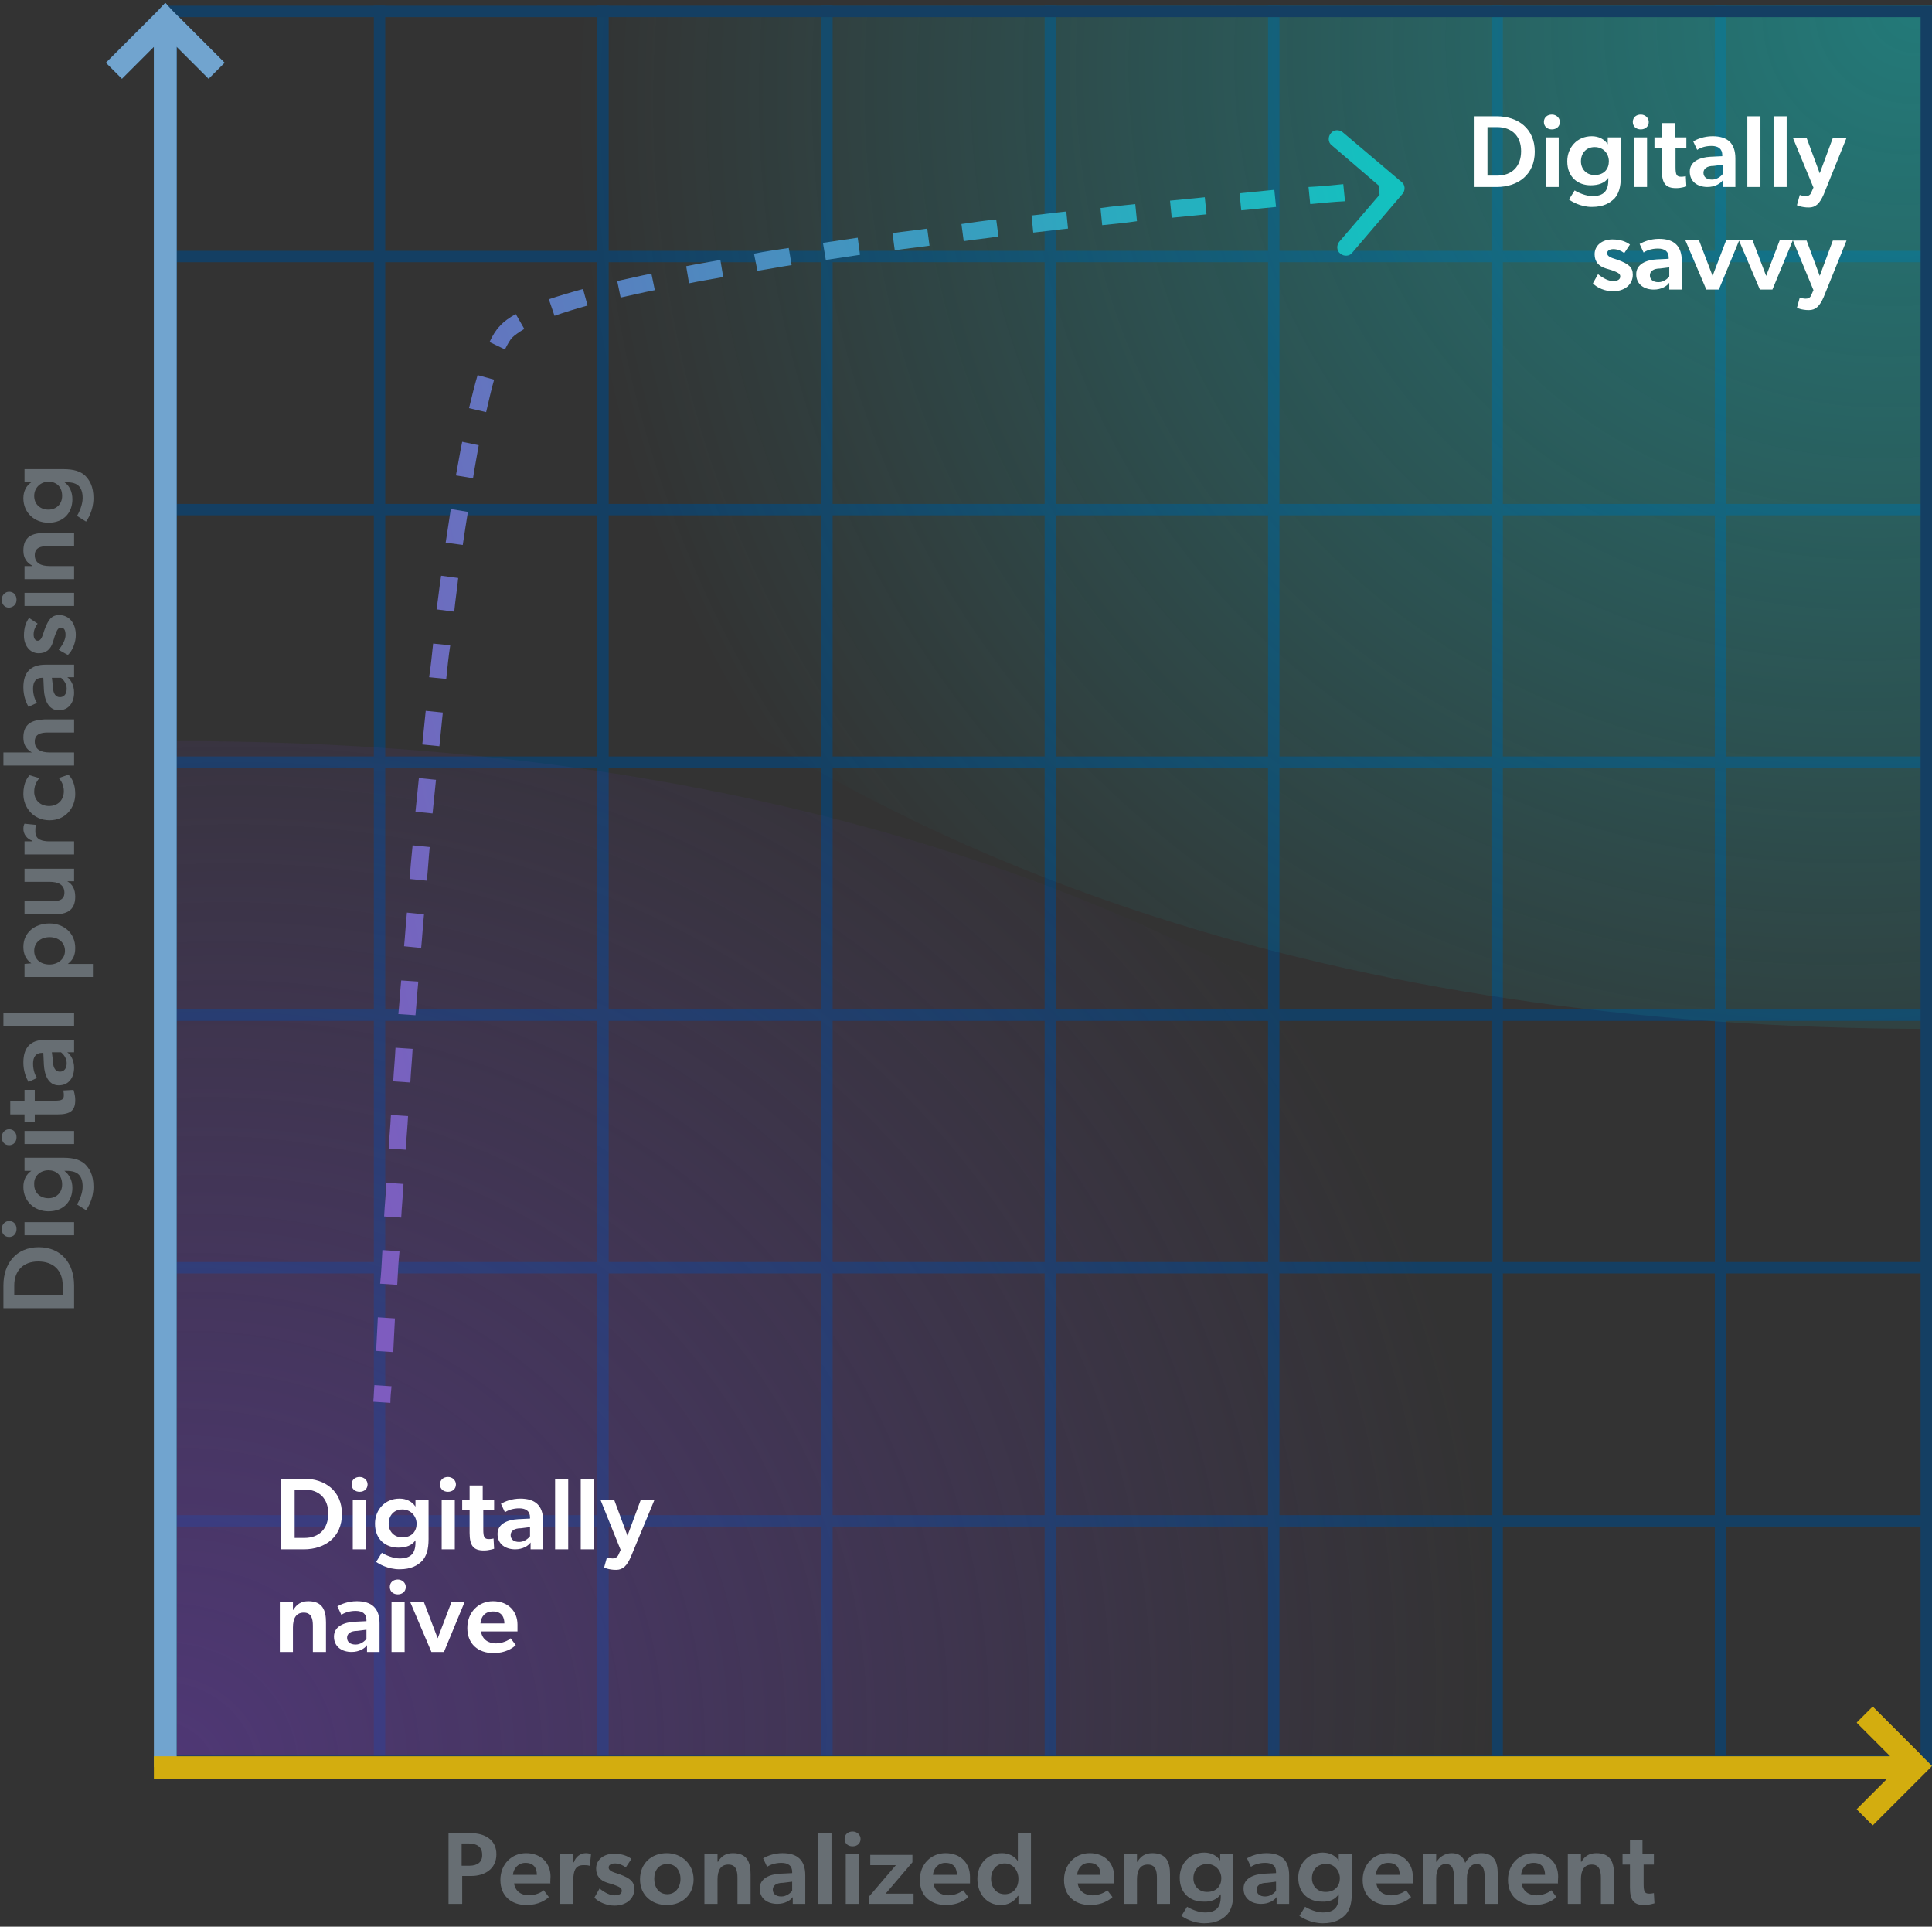 <?xml version="1.0" encoding="utf-8"?>
<!-- Generator: Adobe Illustrator 25.1.0, SVG Export Plug-In . SVG Version: 6.00 Build 0)  -->
<svg version="1.1" id="Layer_1" xmlns="http://www.w3.org/2000/svg" xmlns:xlink="http://www.w3.org/1999/xlink" x="0px" y="0px"
	 viewBox="0 0 339 338" style="enable-background:new 0 0 339 338;" xml:space="preserve">
<rect x="0" y="0" width="339" height="338" fill="#333333" stroke="none"/>
<style type="text/css">
	.st0{fill:none;stroke:#143F63;stroke-width:2;}
	.st1{fill:url(#SVGID_1_);fill-opacity:0.5;}
	.st2{fill:#FFFFFF;}
	.st3{fill:url(#SVGID_2_);fill-opacity:0.65;}
	.st4{fill-rule:evenodd;clip-rule:evenodd;fill:url(#SVGID_3_);}
	.st5{fill-rule:evenodd;clip-rule:evenodd;fill:url(#SVGID_4_);}
	.st6{fill:#676E73;}
	.st7{fill:url(#SVGID_5_);}
	.st8{fill-rule:evenodd;clip-rule:evenodd;fill:#71A4CF;}
	.st9{fill-rule:evenodd;clip-rule:evenodd;fill:#D3AD0F;}
</style>
<path class="st0" d="M66.6,1v309"/>
<path class="st0" d="M105.8,1v309"/>
<path class="st0" d="M145.1,1v309"/>
<path class="st0" d="M184.3,1v309"/>
<path class="st0" d="M223.5,1v309"/>
<path class="st0" d="M262.7,1v309"/>
<path class="st0" d="M301.9,1v309"/>
<path class="st0" d="M339,45L30,45"/>
<path class="st0" d="M339,89.4H30"/>
<path class="st0" d="M339,133.7H30"/>
<path class="st0" d="M339,178.1l-309,0"/>
<path class="st0" d="M339,222.4H30"/>
<path class="st0" d="M339,266.8H30"/>
<radialGradient id="SVGID_1_" cx="-100.562" cy="235.021" r="1" gradientTransform="matrix(-212.697 119.819 109.105 193.678 -46692.207 -33468.336)" gradientUnits="userSpaceOnUse">
	<stop  offset="0" style="stop-color:#13C1BF"/>
	<stop  offset="1" style="stop-color:#13C1BF;stop-opacity:0"/>
</radialGradient>
<path class="st1" d="M339,180.5C125.6,180.5,44.7,60.8,31,1h308V180.5z"/>
<path class="st2" d="M258.6,32.8h4c3.8,0,6.7-2.2,6.7-6.2c0-4-2.9-6.2-6.7-6.2h-4V32.8z M262.7,30.8H261v-8.5h1.7
	c2.6,0,4.2,1.6,4.2,4.2C266.9,29.2,265.3,30.8,262.7,30.8z M272.3,22.7c0.8,0,1.4-0.5,1.4-1.3c0-0.7-0.6-1.3-1.4-1.3
	s-1.4,0.5-1.4,1.3C270.9,22.2,271.5,22.7,272.3,22.7z M271.2,32.8h2.3v-8.7h-2.3V32.8z M282.2,31.2v0.4c0,1.9-0.8,2.8-2.8,2.8
	c-1.1,0-2.5-0.6-3.1-1l-1,1.6c0.4,0.3,2,1.3,4,1.3c2.1,0,3.2-0.7,4-1.5c0.7-0.8,1.1-1.9,1.1-3.8v-6.9h-2.3l0,1.2h0
	c-0.6-0.9-1.6-1.4-2.8-1.4c-2.6,0-4.3,2-4.3,4.4c0,2.8,1.9,4.2,4.1,4.2C280.5,32.5,281.6,32.1,282.2,31.2L282.2,31.2z M282.3,28.3
	c0,1.3-0.8,2.4-2.5,2.4c-1.5,0-2.4-1.1-2.4-2.4c0-1.4,0.9-2.5,2.4-2.5C281.4,25.8,282.3,27,282.3,28.3z M287.9,22.7
	c0.8,0,1.4-0.5,1.4-1.3c0-0.7-0.6-1.3-1.4-1.3s-1.4,0.5-1.4,1.3C286.5,22.2,287.1,22.7,287.9,22.7z M286.7,32.8h2.3v-8.7h-2.3V32.8z
	 M293.9,25.9h2v-1.8h-2v-2.5h-2.3v2.5h-1.3v1.8h1.3v4c0,2.3,0.7,3.1,2.5,3.1c1,0,1.7-0.3,1.8-0.3l-0.1-1.8c0,0-0.4,0.1-0.8,0.1
	c-0.8,0-1-0.3-1-1.7V25.9z M302.3,32.8h2.2v-5c0-2.7-1.4-3.9-4-3.9c-1.5,0-2.7,0.5-3.4,0.9l0.7,1.5c0.4-0.3,1.3-0.7,2.5-0.7
	c1.2,0,1.9,0.5,1.9,1.6v0.2l-2.1,0.1c-1.8,0.1-3.6,0.8-3.6,2.6s1.4,2.7,3.1,2.7c1.3,0,2.3-0.6,2.7-1.2L302.3,32.8z M302.3,28.9v1.6
	c-0.3,0.4-1,1-1.9,1c-1,0-1.5-0.5-1.5-1.2c0-0.7,0.6-1.2,1.8-1.2L302.3,28.9z M306.6,32.8h2.3V20.4h-2.3V32.8z M311.2,32.8h2.3V20.4
	h-2.3V32.8z M318.2,32.9l-0.4,0.9c-0.2,0.5-0.6,0.6-1,0.6c-0.4,0-1-0.2-1-0.2l-0.5,1.8c0,0,0.8,0.4,2.1,0.4c1.2,0,1.9-0.7,2.6-2.3
	l4-9.9h-2.4l-2.3,6.2l-2.3-6.2h-2.4L318.2,32.9z M285,44.4l1-1.5c-0.7-0.5-1.6-0.9-3.1-0.9c-1.7,0-3.1,1-3.1,2.6
	c0,1.3,0.7,2.1,2,2.5l1,0.3c1.1,0.4,1.5,0.6,1.5,1.1c0,0.5-0.4,0.8-1.3,0.8c-0.7,0-1.6-0.4-2.6-1.2l-0.9,1.6
	c0.7,0.8,2.2,1.4,3.5,1.4c2.1,0,3.5-1.2,3.5-2.9c0-1.3-0.7-1.9-2.6-2.6l-0.6-0.2c-1-0.3-1.3-0.6-1.3-1c0-0.4,0.4-0.7,1.1-0.7
	C283.8,43.7,284.5,44,285,44.4z M292.9,50.8h2.2v-5c0-2.7-1.4-3.9-4-3.9c-1.5,0-2.7,0.5-3.4,0.9l0.7,1.5c0.4-0.3,1.3-0.7,2.5-0.7
	c1.2,0,1.9,0.5,1.9,1.6v0.2l-2.1,0.1c-1.8,0.1-3.6,0.8-3.6,2.6c0,1.8,1.4,2.7,3.1,2.7c1.3,0,2.3-0.6,2.7-1.2L292.9,50.8z
	 M292.9,46.9v1.6c-0.3,0.4-1,1-1.9,1c-1,0-1.5-0.5-1.5-1.2s0.6-1.2,1.8-1.2L292.9,46.9z M299.4,50.8h2.2l3.6-8.7h-2.3l-2.4,6.3
	l-2.4-6.3h-2.4L299.4,50.8z M308.8,50.8h2.2l3.6-8.7h-2.3l-2.4,6.3l-2.4-6.3h-2.4L308.8,50.8z M318.2,50.9l-0.4,0.9
	c-0.2,0.5-0.6,0.6-1,0.6c-0.4,0-1-0.2-1-0.2l-0.5,1.8c0,0,0.8,0.4,2.1,0.4c1.2,0,1.9-0.7,2.6-2.3l4-9.9h-2.4l-2.3,6.2l-2.3-6.2h-2.4
	L318.2,50.9z"/>
<radialGradient id="SVGID_2_" cx="-99.431" cy="235.377" r="1" gradientTransform="matrix(209.73 -119.41 -109.228 -191.847 46589.906 33595.938)" gradientUnits="userSpaceOnUse">
	<stop  offset="0" style="stop-color:#5F3A9B"/>
	<stop  offset="1" style="stop-color:#5F3A9B;stop-opacity:0"/>
</radialGradient>
<path class="st3" d="M31,130c213.4,0,294.3,119.7,308,179.5H31V130z"/>
<path class="st2" d="M49.3,271.8h4c3.8,0,6.7-2.2,6.7-6.2c0-4-2.9-6.2-6.7-6.2h-4V271.8z M53.4,269.8h-1.7v-8.5h1.7
	c2.6,0,4.2,1.6,4.2,4.2C57.6,268.2,56,269.8,53.4,269.8z M63.1,261.7c0.8,0,1.4-0.5,1.4-1.3c0-0.7-0.6-1.3-1.4-1.3s-1.4,0.5-1.4,1.3
	C61.7,261.2,62.3,261.7,63.1,261.7z M61.9,271.8h2.3v-8.7h-2.3V271.8z M72.9,270.2v0.4c0,1.9-0.8,2.8-2.8,2.8c-1.1,0-2.5-0.6-3.1-1
	l-1,1.6c0.4,0.3,2,1.3,4.1,1.3c2.1,0,3.2-0.7,4-1.5c0.7-0.8,1.1-1.9,1.1-3.8v-6.9h-2.3l0,1.2h0c-0.6-0.9-1.6-1.4-2.8-1.4
	c-2.6,0-4.3,2-4.3,4.4c0,2.8,1.9,4.2,4.1,4.2C71.3,271.5,72.3,271.1,72.9,270.2L72.9,270.2z M73.1,267.3c0,1.3-0.8,2.4-2.5,2.4
	c-1.5,0-2.4-1.1-2.4-2.4c0-1.4,0.9-2.5,2.4-2.5C72.1,264.8,73.1,266,73.1,267.3z M78.6,261.7c0.8,0,1.4-0.5,1.4-1.3
	c0-0.7-0.6-1.3-1.4-1.3c-0.8,0-1.4,0.5-1.4,1.3C77.2,261.2,77.8,261.7,78.6,261.7z M77.5,271.8h2.3v-8.7h-2.3V271.8z M84.7,264.9h2
	v-1.8h-2v-2.5h-2.3v2.5h-1.3v1.8h1.3v4c0,2.3,0.7,3.1,2.5,3.1c1,0,1.7-0.3,1.8-0.3l-0.1-1.8c0,0-0.4,0.1-0.8,0.1c-0.8,0-1-0.3-1-1.7
	V264.9z M93.1,271.8h2.2v-5c0-2.7-1.4-3.9-4-3.9c-1.5,0-2.7,0.5-3.4,0.9l0.7,1.5c0.4-0.3,1.3-0.7,2.5-0.7c1.2,0,1.9,0.5,1.9,1.6v0.2
	l-2.1,0.1c-1.8,0.1-3.6,0.8-3.6,2.6c0,1.8,1.4,2.7,3.1,2.7c1.3,0,2.3-0.6,2.7-1.2L93.1,271.8z M93,267.9v1.6c-0.3,0.4-1,1-1.9,1
	c-1,0-1.5-0.5-1.5-1.2c0-0.7,0.6-1.2,1.8-1.2L93,267.9z M97.4,271.8h2.3v-12.4h-2.3V271.8z M101.9,271.8h2.3v-12.4h-2.3V271.8z
	 M108.9,271.9l-0.4,0.9c-0.2,0.4-0.6,0.6-1,0.6c-0.4,0-1-0.2-1-0.2l-0.5,1.8c0,0,0.8,0.4,2.1,0.4c1.2,0,1.9-0.7,2.6-2.3l4.1-9.9
	h-2.4l-2.3,6.2l-2.3-6.2h-2.4L108.9,271.9z M54.9,289.8h2.3v-5.2c0-2.1-0.6-3.7-3.1-3.7c-1.3,0-2.1,0.6-2.6,1.5h-0.1l0-1.3h-2.3v8.7
	h2.3v-4.3c0-1.5,0.5-2.6,1.9-2.6c1.3,0,1.6,1,1.6,2.3V289.8z M64.4,289.8h2.2v-5c0-2.7-1.4-3.9-4-3.9c-1.5,0-2.7,0.5-3.4,0.9
	l0.7,1.5c0.4-0.3,1.3-0.7,2.5-0.7c1.2,0,1.9,0.5,1.9,1.6v0.2l-2.1,0.1c-1.8,0.1-3.6,0.8-3.6,2.6c0,1.8,1.4,2.7,3.1,2.7
	c1.3,0,2.3-0.6,2.7-1.2L64.4,289.8z M64.3,285.9v1.6c-0.3,0.4-1,1-1.9,1c-1,0-1.5-0.5-1.5-1.2c0-0.7,0.6-1.2,1.8-1.2L64.3,285.9z
	 M69.8,279.7c0.8,0,1.4-0.5,1.4-1.3c0-0.7-0.6-1.3-1.4-1.3s-1.4,0.5-1.4,1.3C68.4,279.2,69,279.7,69.8,279.7z M68.7,289.8H71v-8.7
	h-2.3V289.8z M75.7,289.8h2.2l3.6-8.7h-2.3l-2.4,6.3l-2.4-6.3h-2.4L75.7,289.8z M90.8,285c0-2.3-1.6-4.1-4.3-4.1
	c-2.5,0-4.5,1.9-4.5,4.7c0,2.8,1.9,4.4,4.6,4.4c2.1,0,3.4-0.9,3.9-1.4l-0.9-1.2c-0.4,0.4-1.5,0.9-2.6,0.9c-1.3,0-2.4-0.7-2.6-2.1
	h6.4C90.8,286.2,90.8,285.5,90.8,285z M86.5,282.7c1.6,0,2,1.1,2,2.1h-4.2C84.4,283.6,85.1,282.7,86.5,282.7z"/>
<linearGradient id="SVGID_3_" gradientUnits="userSpaceOnUse" x1="28.985" y1="336.651" x2="28.985" y2="82.694" gradientTransform="matrix(1 0 0 -1 0 337.2)">
	<stop  offset="0" style="stop-color:#4186BF"/>
	<stop  offset="1" style="stop-color:#4186BF;stop-opacity:0"/>
</linearGradient>
<path class="st4" d="M27,8.2l-5.6,5.6l-2.8-2.8l9-9L29,0.5L30.4,2l9,9l-2.8,2.8L31,8.2V310h-4V8.2z"/>
<linearGradient id="SVGID_4_" gradientUnits="userSpaceOnUse" x1="339" y1="27.426" x2="27" y2="27.426" gradientTransform="matrix(1 0 0 -1 0 337.2)">
	<stop  offset="0" style="stop-color:#D3AD0F"/>
	<stop  offset="1" style="stop-color:#D3AD0F;stop-opacity:0"/>
</linearGradient>
<path class="st5" d="M331.6,308l-5.8-5.8l2.8-2.8l9,9l1.4,1.4l-1.4,1.4l-9,9l-2.8-2.8l5.3-5.3H27v-4H331.6z"/>
<path class="st6" d="M78.7,334h2.4v-4.9h1.6c2.3,0,4.4-1.2,4.4-3.8c0-2.6-2.1-3.7-4.4-3.7h-4V334z M82.4,327.3h-1.4v-3.9h1.3
	c1.2,0,2.3,0.5,2.3,1.9C84.7,326.7,83.7,327.3,82.4,327.3z M96.6,329.2c0-2.3-1.6-4.1-4.3-4.1c-2.5,0-4.5,1.9-4.5,4.7
	c0,2.8,1.9,4.4,4.6,4.4c2.1,0,3.4-0.9,3.9-1.4l-0.9-1.2c-0.4,0.4-1.5,0.9-2.6,0.9c-1.3,0-2.4-0.7-2.6-2.1h6.4
	C96.5,330.4,96.6,329.7,96.6,329.2z M92.2,326.8c1.6,0,2,1.1,2,2.1h-4.2C90.1,327.8,90.9,326.8,92.2,326.8z M98.3,334h2.3v-4.3
	c0-0.7,0.1-1.3,0.3-1.7c0.3-0.6,0.8-0.8,1.5-0.8c0.3,0,0.7,0,1,0.1h0.1l0.2-2c0,0-0.3-0.2-0.9-0.2c-0.9,0-1.8,0.6-2.1,1.6h-0.1
	l0-1.4h-2.3V334z M109.8,327.6l1-1.5c-0.7-0.5-1.6-0.9-3.1-0.9c-1.7,0-3.1,1-3.1,2.6c0,1.3,0.7,2.1,2,2.5l1,0.3
	c1.1,0.4,1.5,0.6,1.5,1.1c0,0.5-0.4,0.8-1.3,0.8c-0.7,0-1.6-0.4-2.6-1.2l-0.9,1.6c0.7,0.8,2.2,1.4,3.5,1.4c2.1,0,3.5-1.2,3.5-2.9
	c0-1.3-0.7-1.9-2.6-2.6l-0.6-0.2c-1-0.3-1.3-0.6-1.3-1c0-0.4,0.4-0.7,1.1-0.7C108.6,326.9,109.3,327.2,109.8,327.6z M117,334.2
	c2.7,0,4.7-1.8,4.7-4.5s-2.1-4.6-4.7-4.6c-2.7,0-4.7,1.8-4.7,4.6S114.4,334.2,117,334.2z M119.4,329.6c0,1.5-0.9,2.7-2.3,2.7
	c-1.5,0-2.3-1.2-2.3-2.7c0-1.5,0.8-2.6,2.3-2.6C118.5,327,119.4,328.1,119.4,329.6z M129.4,334h2.3v-5.2c0-2.1-0.6-3.7-3.1-3.7
	c-1.3,0-2.1,0.6-2.6,1.5h-0.1l0-1.3h-2.3v8.7h2.3v-4.3c0-1.5,0.5-2.6,1.9-2.6c1.3,0,1.6,1,1.6,2.3V334z M139.1,334h2.2v-5
	c0-2.7-1.4-3.9-4-3.9c-1.5,0-2.7,0.5-3.4,0.9l0.7,1.5c0.4-0.3,1.3-0.7,2.5-0.7c1.2,0,1.9,0.5,1.9,1.6v0.2l-2.1,0.1
	c-1.8,0.1-3.6,0.8-3.6,2.6s1.4,2.7,3.1,2.7c1.3,0,2.3-0.6,2.7-1.2L139.1,334z M139,330.1v1.6c-0.3,0.4-1,1-1.9,1
	c-1,0-1.5-0.5-1.5-1.2c0-0.7,0.6-1.2,1.8-1.2L139,330.1z M143.6,334h2.3v-12.4h-2.3V334z M149.6,323.9c0.8,0,1.4-0.5,1.4-1.3
	c0-0.7-0.6-1.3-1.4-1.3s-1.4,0.5-1.4,1.3C148.2,323.4,148.8,323.9,149.6,323.9z M148.4,334h2.3v-8.7h-2.3V334z M152.5,334h7.8v-1.8
	h-4.9l4.7-5.5v-1.3h-7.4v1.8h4.5l-4.7,5.5V334z M170.2,329.2c0-2.3-1.6-4.1-4.3-4.1c-2.5,0-4.5,1.9-4.5,4.7c0,2.8,1.9,4.4,4.6,4.4
	c2.1,0,3.4-0.9,3.9-1.4l-0.9-1.2c-0.4,0.4-1.5,0.9-2.6,0.9c-1.3,0-2.4-0.7-2.6-2.1h6.4C170.2,330.4,170.2,329.7,170.2,329.2z
	 M165.9,326.8c1.6,0,2,1.1,2,2.1h-4.2C163.8,327.8,164.6,326.8,165.9,326.8z M178.7,334h2.2v-12.4h-2.3v3.4c0,0.6,0,1.1,0,1.5h0
	c-0.6-0.9-1.6-1.4-2.8-1.4c-2.6,0-4.3,2-4.3,4.5c0,2.6,1.6,4.6,4.1,4.6c1.2,0,2.3-0.5,3-1.6h0.1L178.7,334z M176.3,332.3
	c-1.5,0-2.4-1.2-2.4-2.7c0-1.5,0.9-2.7,2.4-2.7c1.5,0,2.4,1.3,2.4,2.7C178.7,331.3,177.7,332.3,176.3,332.3z M195.5,329.2
	c0-2.3-1.6-4.1-4.3-4.1c-2.5,0-4.5,1.9-4.5,4.7c0,2.8,1.9,4.4,4.6,4.4c2.1,0,3.4-0.9,3.9-1.4l-0.9-1.2c-0.4,0.4-1.5,0.9-2.6,0.9
	c-1.3,0-2.4-0.7-2.6-2.1h6.4C195.4,330.4,195.5,329.7,195.5,329.2z M191.1,326.8c1.6,0,2,1.1,2,2.1H189
	C189.1,327.8,189.8,326.8,191.1,326.8z M203,334h2.3v-5.2c0-2.1-0.6-3.7-3.1-3.7c-1.3,0-2.1,0.6-2.6,1.5h-0.1l0-1.3h-2.3v8.7h2.3
	v-4.3c0-1.5,0.5-2.6,1.9-2.6c1.3,0,1.6,1,1.6,2.3V334z M214.2,332.3v0.4c0,1.9-0.8,2.8-2.8,2.8c-1.1,0-2.5-0.6-3.1-1l-1,1.6
	c0.4,0.3,2,1.3,4,1.3c2.1,0,3.2-0.7,4-1.5c0.7-0.8,1.1-1.9,1.1-3.8v-6.9h-2.3l0,1.2h0c-0.6-0.9-1.6-1.4-2.8-1.4
	c-2.6,0-4.3,2-4.3,4.4c0,2.8,1.9,4.2,4.1,4.2C212.5,333.7,213.6,333.2,214.2,332.3L214.2,332.3z M214.3,329.5c0,1.3-0.8,2.4-2.5,2.4
	c-1.5,0-2.4-1.1-2.4-2.4c0-1.4,0.9-2.5,2.4-2.5S214.3,328.2,214.3,329.5z M224,334h2.2v-5c0-2.7-1.4-3.9-4-3.9
	c-1.5,0-2.7,0.5-3.4,0.9l0.7,1.5c0.4-0.3,1.3-0.7,2.5-0.7c1.2,0,1.9,0.5,1.9,1.6v0.2l-2.1,0.1c-1.8,0.1-3.6,0.8-3.6,2.6
	s1.4,2.7,3.1,2.7c1.3,0,2.3-0.6,2.7-1.2L224,334z M223.9,330.1v1.6c-0.3,0.4-1,1-1.9,1c-1,0-1.5-0.5-1.5-1.2c0-0.7,0.6-1.2,1.8-1.2
	L223.9,330.1z M234.9,332.3v0.4c0,1.9-0.8,2.8-2.8,2.8c-1.1,0-2.5-0.6-3.1-1l-1,1.6c0.4,0.3,2,1.3,4.1,1.3c2.1,0,3.2-0.7,4-1.5
	c0.7-0.8,1.1-1.9,1.1-3.8v-6.9h-2.3l0,1.2h0c-0.6-0.9-1.6-1.4-2.8-1.4c-2.6,0-4.3,2-4.3,4.4c0,2.8,1.9,4.2,4.1,4.2
	C233.3,333.7,234.3,333.2,234.9,332.3L234.9,332.3z M235.1,329.5c0,1.3-0.8,2.4-2.5,2.4c-1.5,0-2.4-1.1-2.4-2.4
	c0-1.4,0.9-2.5,2.4-2.5C234.1,326.9,235.1,328.2,235.1,329.5z M247.9,329.2c0-2.3-1.6-4.1-4.3-4.1c-2.5,0-4.5,1.9-4.5,4.7
	c0,2.8,1.9,4.4,4.6,4.4c2.1,0,3.4-0.9,3.9-1.4l-0.9-1.2c-0.4,0.4-1.5,0.9-2.6,0.9c-1.3,0-2.4-0.7-2.6-2.1h6.4
	C247.9,330.4,247.9,329.7,247.9,329.2z M243.6,326.8c1.6,0,2,1.1,2,2.1h-4.2C241.5,327.8,242.2,326.8,243.6,326.8z M259.9,325.1
	c-1.3,0-2.2,0.6-2.8,1.7c-0.4-1.2-1.2-1.7-2.4-1.7c-1.1,0-2.2,0.7-2.6,1.5H252l0-1.3h-2.3v8.7h2.3v-4.5c0-1.4,0.5-2.5,1.7-2.5
	c1.1,0,1.4,0.9,1.4,2.1v4.9h2.3v-4.5c0-1.5,0.6-2.5,1.7-2.5c1.1,0,1.4,1,1.4,2.1v4.9h2.3v-5.3C262.8,326.7,262.2,325.1,259.9,325.1z
	 M273.4,329.2c0-2.3-1.6-4.1-4.3-4.1c-2.5,0-4.5,1.9-4.5,4.7c0,2.8,1.9,4.4,4.6,4.4c2.1,0,3.4-0.9,3.9-1.4l-0.9-1.2
	c-0.4,0.4-1.5,0.9-2.6,0.9c-1.3,0-2.4-0.7-2.6-2.1h6.4C273.3,330.4,273.4,329.7,273.4,329.2z M269.1,326.8c1.6,0,2,1.1,2,2.1h-4.2
	C267,327.8,267.7,326.8,269.1,326.8z M280.9,334h2.3v-5.2c0-2.1-0.6-3.7-3.1-3.7c-1.3,0-2.1,0.6-2.6,1.5h-0.1l0-1.3h-2.3v8.7h2.3
	v-4.3c0-1.5,0.5-2.6,1.9-2.6c1.3,0,1.6,1,1.6,2.3V334z M288.2,327.1h2v-1.8h-2v-2.5H286v2.5h-1.3v1.8h1.3v4c0,2.3,0.7,3.1,2.5,3.1
	c1,0,1.7-0.3,1.8-0.3l-0.1-1.8c0,0-0.4,0.1-0.8,0.1c-0.8,0-1-0.3-1-1.7V327.1z"/>
<path class="st6" d="M13,229.5v-4c0-3.8-2.2-6.7-6.2-6.7c-4,0-6.2,2.9-6.2,6.7v4H13z M11,225.5v1.7H2.5v-1.7c0-2.6,1.6-4.2,4.2-4.2
	C9.4,221.3,11,222.9,11,225.5z M2.9,215.6c0-0.8-0.5-1.4-1.3-1.4c-0.7,0-1.3,0.6-1.3,1.4c0,0.8,0.5,1.4,1.3,1.4
	C2.4,217,2.9,216.4,2.9,215.6z M13,216.7v-2.3H4.3v2.3H13z M11.3,205.4h0.4c1.9,0,2.8,0.8,2.8,2.8c0,1.1-0.6,2.5-1,3.1l1.6,1
	c0.3-0.4,1.3-2,1.3-4.1c0-2.1-0.7-3.2-1.5-4c-0.8-0.7-1.9-1.1-3.8-1.1H4.3v2.3l1.2,0v0c-0.9,0.6-1.4,1.6-1.4,2.8
	c0,2.6,2,4.3,4.4,4.3c2.8,0,4.2-1.9,4.2-4.1C12.7,207.1,12.2,206.1,11.3,205.4L11.3,205.4z M8.5,205.3c1.3,0,2.4,0.8,2.4,2.5
	c0,1.5-1.1,2.4-2.4,2.4c-1.4,0-2.5-0.9-2.5-2.4C5.9,206.2,7.2,205.3,8.5,205.3z M2.9,199.5c0-0.8-0.5-1.4-1.3-1.4
	c-0.7,0-1.3,0.6-1.3,1.4s0.5,1.4,1.3,1.4C2.4,200.9,2.9,200.3,2.9,199.5z M13,200.7v-2.3H4.3v2.3H13z M6.1,193.2v-2H4.3v2H1.8v2.3
	h2.5v1.3h1.8v-1.3h4c2.3,0,3.1-0.7,3.1-2.5c0-1-0.3-1.7-0.3-1.8l-1.8,0.1c0,0,0.1,0.4,0.1,0.8c0,0.8-0.3,1-1.7,1H6.1z M13,184.6
	v-2.2H8c-2.7,0-3.9,1.4-3.9,4c0,1.5,0.5,2.7,0.9,3.4l1.5-0.7c-0.3-0.4-0.7-1.3-0.7-2.5c0-1.2,0.5-1.9,1.6-1.9h0.2l0.1,2.1
	c0.1,1.8,0.8,3.6,2.6,3.6s2.7-1.4,2.7-3.1c0-1.3-0.6-2.3-1.2-2.7L13,184.6z M9.1,184.6h1.6c0.4,0.3,1,1,1,1.9c0,1-0.5,1.5-1.2,1.5
	s-1.2-0.6-1.2-1.8L9.1,184.6z M13,180v-2.3H0.6v2.3H13z M4.3,169.1v2.3h12v-2.3h-3c-0.6,0-1,0-1.4,0l0,0c0.9-0.7,1.3-1.5,1.3-2.8
	c0-2.6-2-4.3-4.5-4.3c-2.6,0-4.6,1.6-4.6,4.1c0,1.2,0.4,2.2,1.4,2.9l0,0L4.3,169.1z M6,166.8c0-1.5,1.2-2.4,2.7-2.4
	c1.5,0,2.7,0.9,2.7,2.4c0,1.5-1.3,2.4-2.7,2.4C7,169.2,6,168.2,6,166.8z M4.3,158.1v2.3h5.2c2.1,0,3.7-0.6,3.7-3.1
	c0-1.3-0.5-2.2-1.4-2.7l1.2,0v-2.2H4.3v2.3h4.4c1.5,0,2.6,0.5,2.6,1.9c0,1.3-1,1.5-2.3,1.5H4.3z M13,149.9v-2.3H8.7
	c-0.7,0-1.3-0.1-1.7-0.3c-0.6-0.3-0.8-0.8-0.8-1.5c0-0.3,0-0.7,0.1-1v-0.1l-2-0.2c0,0-0.2,0.3-0.2,0.9c0,0.9,0.6,1.8,1.6,2.1v0.1
	l-1.4,0v2.3H13z M10.3,136.5c0,0,0.9,0.8,0.9,2.3s-1,2.6-2.6,2.6s-2.6-1.1-2.6-2.5c0-1.4,0.7-2.1,0.9-2.4L5.2,136
	c-0.2,0.2-1.1,1.1-1.1,3.3c0,2.3,1.7,4.6,4.6,4.6c2.8,0,4.5-2.2,4.5-4.6c0-2.3-1-3.2-1.2-3.4L10.3,136.5z M4.1,129.4
	c0,1.3,0.6,2.1,1.5,2.6v0h-5v2.3H13V132H8.7c-1.5,0-2.6-0.5-2.6-1.9c0-1.3,1-1.6,2.3-1.6H13v-2.3H7.8C5.7,126.3,4.1,126.9,4.1,129.4
	z M13,118.8v-2.2H8c-2.7,0-3.9,1.4-3.9,4c0,1.5,0.5,2.7,0.9,3.4l1.5-0.7c-0.3-0.4-0.7-1.3-0.7-2.5c0-1.2,0.5-1.9,1.6-1.9h0.2
	l0.1,2.1c0.1,1.8,0.8,3.6,2.6,3.6s2.7-1.4,2.7-3.1c0-1.3-0.6-2.3-1.2-2.7L13,118.8z M9.1,118.9h1.6c0.4,0.3,1,1,1,1.9
	c0,1-0.5,1.5-1.2,1.5s-1.2-0.6-1.2-1.8L9.1,118.9z M6.6,109.4l-1.5-1c-0.5,0.7-0.9,1.6-0.9,3.1c0,1.7,1,3.1,2.6,3.1
	c1.3,0,2.1-0.7,2.5-2l0.3-1c0.4-1.1,0.6-1.5,1.1-1.5c0.5,0,0.8,0.4,0.8,1.3c0,0.7-0.4,1.6-1.2,2.6l1.6,0.9c0.8-0.7,1.4-2.2,1.4-3.5
	c0-2.1-1.2-3.5-2.9-3.5c-1.3,0-1.9,0.7-2.6,2.6l-0.2,0.6c-0.3,1-0.6,1.3-1,1.3c-0.4,0-0.7-0.4-0.7-1.1
	C5.9,110.6,6.2,109.9,6.6,109.4z M2.9,105.2c0-0.8-0.5-1.4-1.3-1.4c-0.7,0-1.3,0.6-1.3,1.4s0.5,1.4,1.3,1.4
	C2.4,106.5,2.9,106,2.9,105.2z M13,106.3V104H4.3v2.3H13z M13,95.8v-2.3H7.8c-2.1,0-3.7,0.6-3.7,3.1c0,1.3,0.6,2.1,1.5,2.6v0.1
	l-1.3,0v2.3H13v-2.3H8.7c-1.5,0-2.6-0.5-2.6-1.9c0-1.3,1-1.6,2.3-1.6H13z M11.3,84.6h0.4c1.9,0,2.8,0.8,2.8,2.8c0,1.1-0.6,2.5-1,3.1
	l1.6,1c0.3-0.4,1.3-2,1.3-4.1c0-2.1-0.7-3.2-1.5-4c-0.8-0.7-1.9-1.1-3.8-1.1H4.3v2.3l1.2,0v0c-0.9,0.6-1.4,1.6-1.4,2.8
	c0,2.6,2,4.3,4.4,4.3c2.8,0,4.2-1.9,4.2-4.1C12.7,86.3,12.2,85.2,11.3,84.6L11.3,84.6z M8.5,84.5c1.3,0,2.4,0.8,2.4,2.5
	c0,1.5-1.1,2.4-2.4,2.4c-1.4,0-2.5-0.9-2.5-2.4S7.2,84.5,8.5,84.5z"/>
<linearGradient id="SVGID_5_" gradientUnits="userSpaceOnUse" x1="261.124" y1="228.215" x2="50.779" y2="181.118" gradientTransform="matrix(1 0 0 -1 0 337.2)">
	<stop  offset="0" style="stop-color:#13C1BF"/>
	<stop  offset="1" style="stop-color:#7E5CBF"/>
</linearGradient>
<path class="st7" d="M246.1,34c0.5-0.6,0.5-1.6-0.2-2.1l-10.3-8.7c-0.6-0.5-1.6-0.5-2.1,0.2c-0.5,0.6-0.5,1.6,0.2,2.1l9.1,7.8
	l-7.8,9.1c-0.5,0.6-0.5,1.6,0.2,2.1c0.6,0.5,1.6,0.5,2.1-0.2L246.1,34z M68.5,246.1c0-1,0.1-1.9,0.2-2.9l-3-0.2
	c-0.1,1-0.1,2-0.2,2.9L68.5,246.1z M69,237.2c0.1-1.9,0.2-3.9,0.3-5.9l-3-0.2c-0.1,2-0.2,4-0.3,5.9L69,237.2z M69.7,225.4
	c0.1-1.9,0.2-3.9,0.4-5.9l-3-0.2c-0.1,2-0.2,4-0.4,5.9L69.7,225.4z M70.4,213.6c0.1-2,0.3-3.9,0.4-5.9l-3-0.2c-0.1,2-0.3,4-0.4,5.9
	L70.4,213.6z M71.2,201.7c0.1-2,0.3-3.9,0.4-5.9l-3-0.2c-0.1,2-0.3,4-0.4,5.9L71.2,201.7z M72,189.9c0.1-2,0.3-3.9,0.4-5.9l-3-0.2
	c-0.1,2-0.3,4-0.4,5.9L72,189.9z M72.9,178.1c0.2-2,0.3-3.9,0.5-5.9l-3-0.2c-0.2,2-0.3,3.9-0.5,5.9L72.9,178.1z M73.9,166.3
	c0.2-2,0.3-3.9,0.5-5.9l-3-0.3c-0.2,2-0.3,3.9-0.5,5.9L73.9,166.3z M74.9,154.5c0.2-2,0.3-3.9,0.5-5.9l-3-0.3
	c-0.2,2-0.4,3.9-0.5,5.9L74.9,154.5z M75.9,142.7c0.2-2,0.4-3.9,0.6-5.9l-3-0.3c-0.2,2-0.4,3.9-0.6,5.9L75.9,142.7z M77.1,130.9
	c0.2-2,0.4-3.9,0.6-5.9l-3-0.3c-0.2,1.9-0.4,3.9-0.6,5.9L77.1,130.9z M78.3,119.1c0.2-2,0.4-3.9,0.7-5.9l-3-0.3
	c-0.2,1.9-0.4,3.9-0.7,5.9L78.3,119.1z M79.7,107.3c0.2-2,0.5-4,0.7-5.9l-3-0.4c-0.3,1.9-0.5,3.9-0.8,5.9L79.7,107.3z M81.2,95.6
	c0.3-2,0.6-4,0.9-5.8l-3-0.5c-0.3,1.9-0.6,3.9-0.9,5.9L81.2,95.6z M83,83.9c0.3-2,0.7-4,1-5.8l-2.9-0.6c-0.4,1.9-0.7,3.8-1.1,5.9
	L83,83.9z M85.3,72.3c0.5-2.1,0.9-4,1.4-5.7l-2.9-0.8c-0.5,1.7-1,3.7-1.5,5.8L85.3,72.3z M88.6,61.3c0.5-1,0.9-1.7,1.3-2.1l-2.2-2
	c-0.7,0.7-1.3,1.7-1.8,2.8L88.6,61.3z M89.9,59.2c0.4-0.4,1.1-0.9,2.1-1.5l-1.5-2.6c-1.1,0.6-2.1,1.3-2.8,2.1L89.9,59.2z M97.3,55.4
	c1.7-0.6,3.6-1.2,5.8-1.8l-0.8-2.9c-2.2,0.6-4.2,1.2-6,1.8L97.3,55.4z M108.9,52.2c1.9-0.4,3.9-0.9,6-1.3l-0.6-2.9
	c-2.1,0.4-4.1,0.9-6,1.3L108.9,52.2z M120.9,49.7c1.9-0.4,3.9-0.7,6-1.1l-0.5-3c-2.1,0.4-4.1,0.7-6,1.1L120.9,49.7z M132.9,47.5
	c2-0.3,4-0.7,6-1l-0.5-3c-2.1,0.3-4.1,0.6-6.1,1L132.9,47.5z M144.9,45.6c2-0.3,4-0.6,6-0.9l-0.4-3c-2,0.3-4.1,0.6-6.1,0.9
	L144.9,45.6z M157,43.9c2-0.3,4-0.5,6.1-0.8l-0.4-3c-2,0.3-4.1,0.5-6.1,0.8L157,43.9z M169.1,42.3c2-0.3,4-0.5,6.1-0.8l-0.4-3
	c-2,0.2-4.1,0.5-6.1,0.8L169.1,42.3z M181.3,40.8c2-0.2,4.1-0.5,6.1-0.7l-0.3-3c-2,0.2-4.1,0.5-6.1,0.7L181.3,40.8z M193.4,39.5
	c2-0.2,4.1-0.4,6.1-0.7l-0.3-3c-2,0.2-4,0.4-6.1,0.7L193.4,39.5z M205.6,38.2c2-0.2,4.1-0.4,6.1-0.6l-0.3-3c-2,0.2-4,0.4-6.1,0.6
	L205.6,38.2z M217.8,36.9c2.1-0.2,4.1-0.4,6.1-0.6l-0.3-3c-2,0.2-4,0.4-6.1,0.6L217.8,36.9z M229.9,35.8c2.1-0.2,4.1-0.4,6.1-0.5
	l-0.3-3c-2,0.2-4,0.4-6.1,0.5L229.9,35.8z M242.1,34.7c1-0.1,2-0.2,3-0.2l-0.2-3c-1,0.1-2,0.2-3,0.2L242.1,34.7z"/>
<rect x="30" y="2" class="st0" width="308" height="307"/>
<path class="st8" d="M27,8.2l-5.6,5.6l-2.8-2.8l9-9L29,0.5L30.4,2l9,9l-2.8,2.8L31,8.2V310h-4V8.2z"/>
<path class="st9" d="M331.6,308l-5.8-5.8l2.8-2.8l9,9l1.4,1.4l-1.4,1.4l-9,9l-2.8-2.8l5.3-5.3H27v-4H331.6z"/>
</svg>
